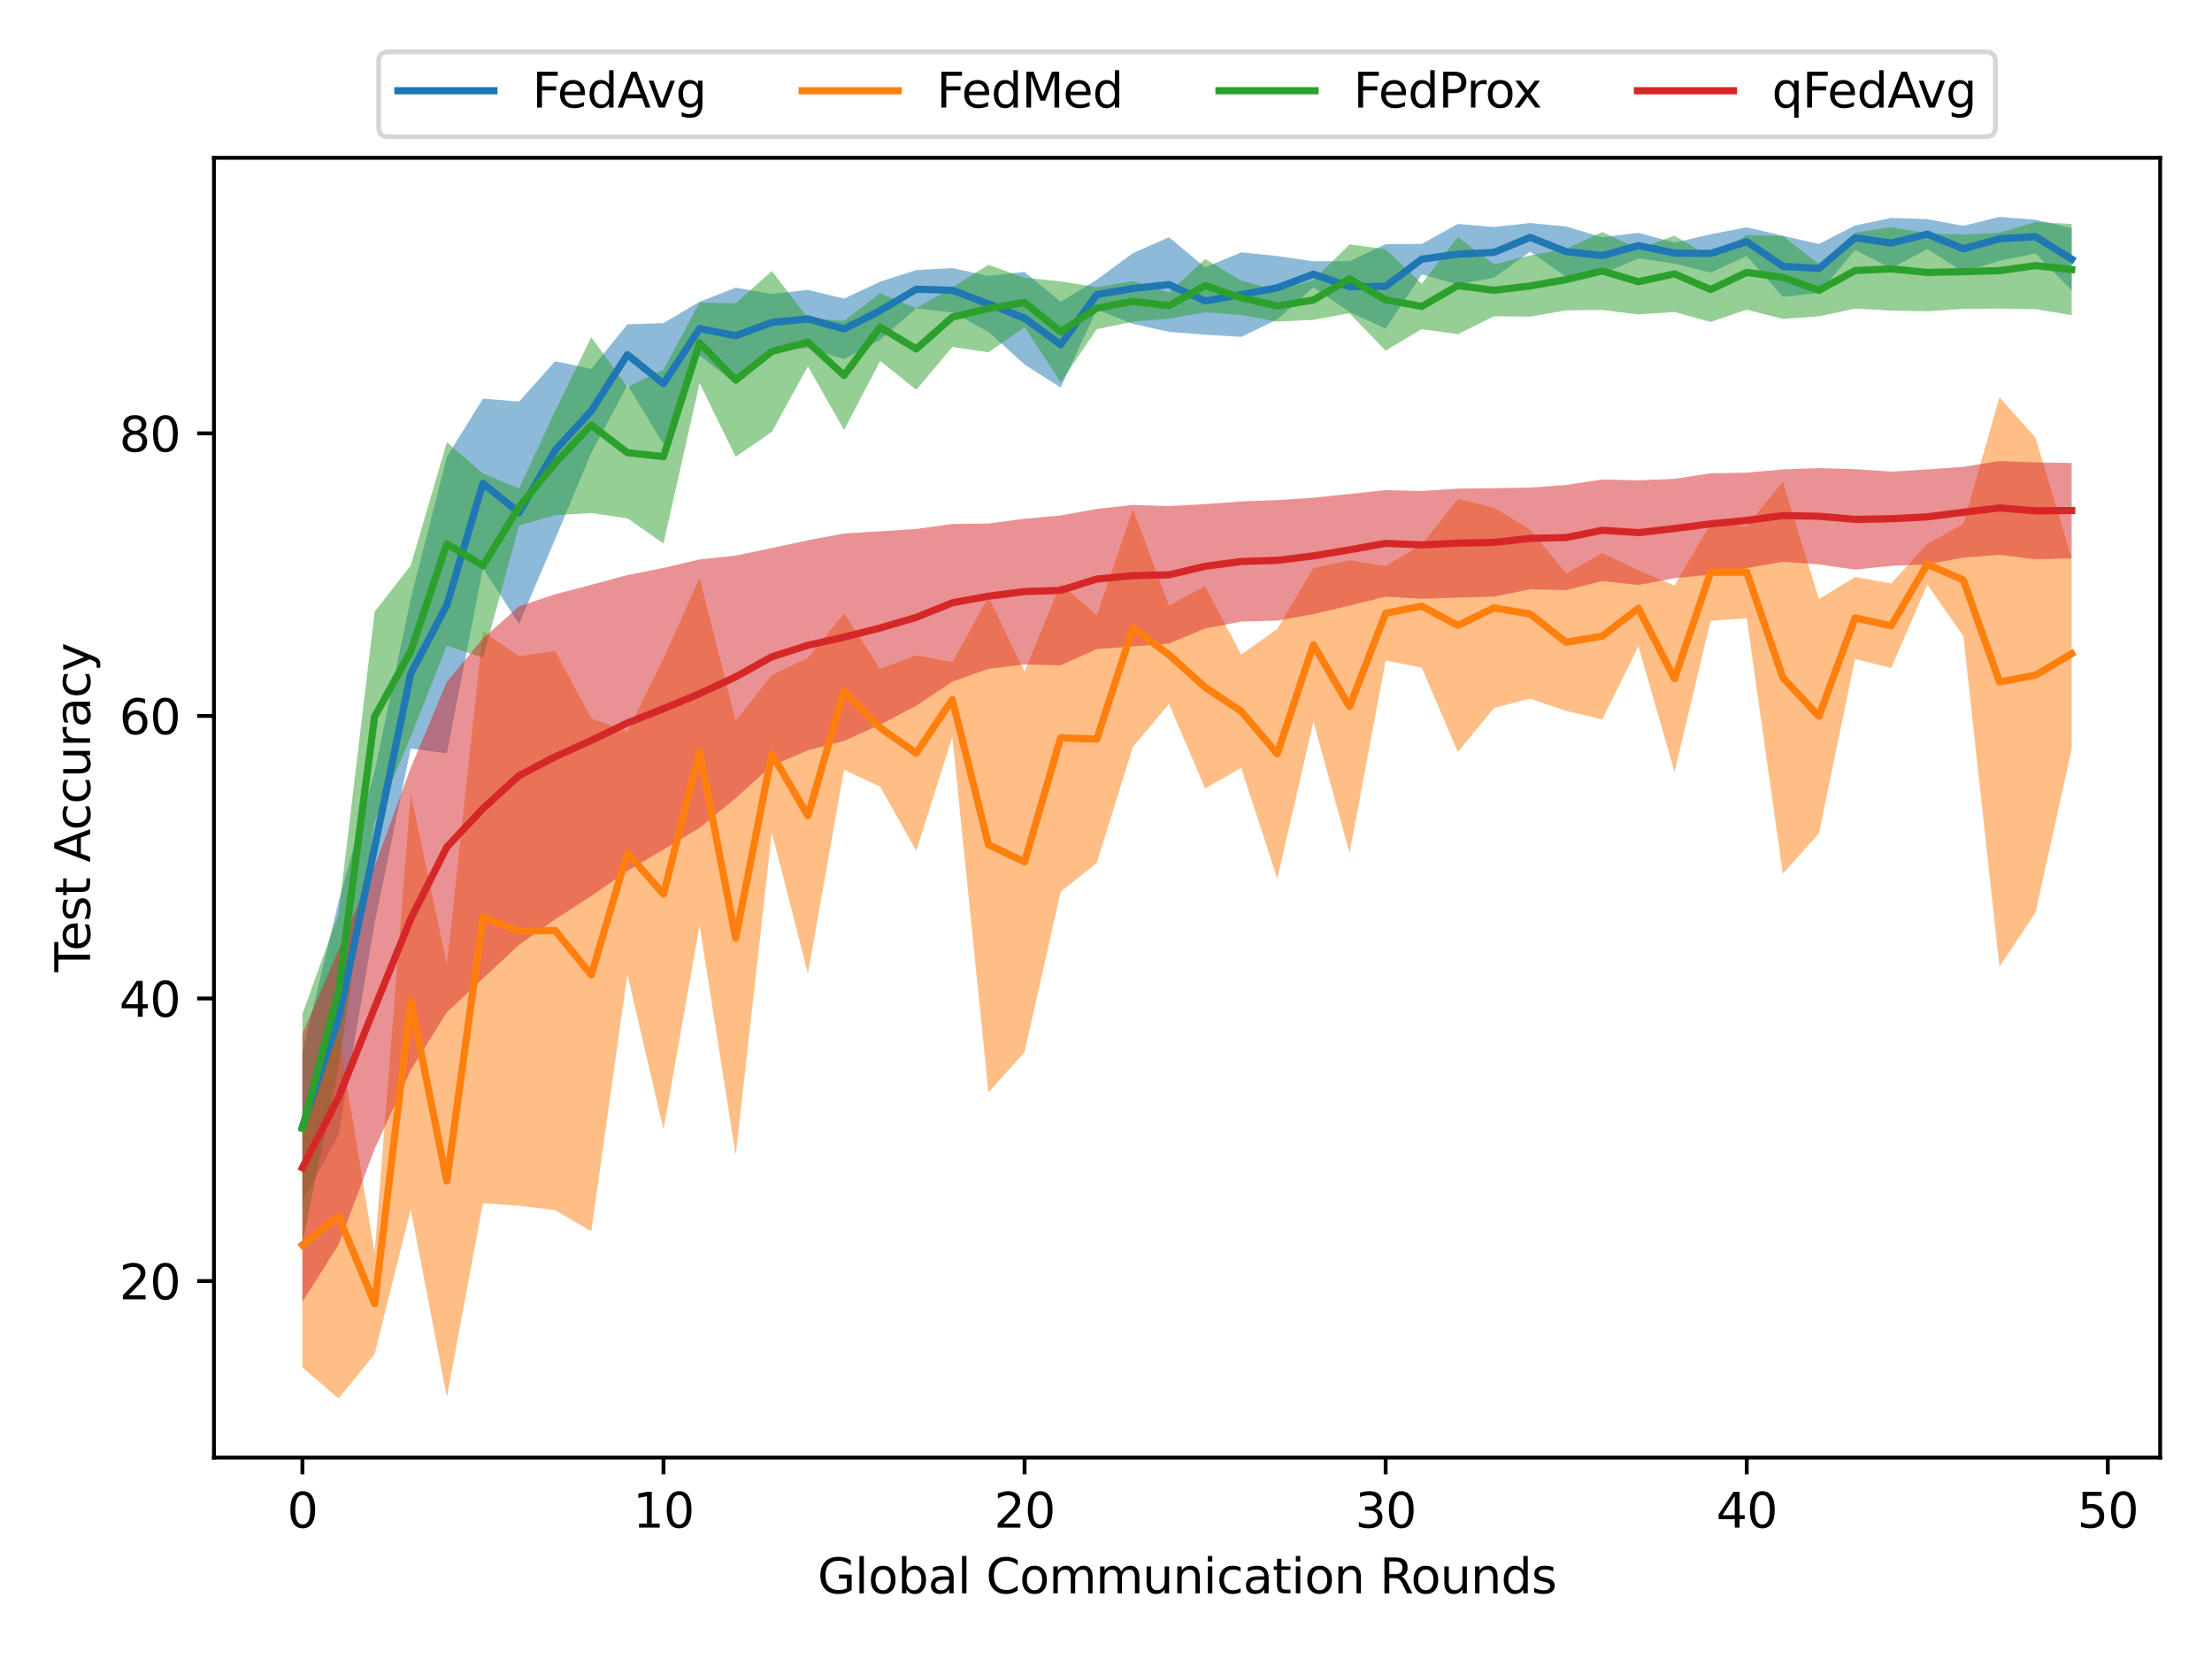 <?xml version="1.0" encoding="utf-8" standalone="no"?>
<!DOCTYPE svg PUBLIC "-//W3C//DTD SVG 1.1//EN"
  "http://www.w3.org/Graphics/SVG/1.1/DTD/svg11.dtd">
<svg height="345.6pt" version="1.1" viewBox="0 0 460.8 345.6" width="460.8pt" xmlns="http://www.w3.org/2000/svg" xmlns:xlink="http://www.w3.org/1999/xlink">
 <defs>
  <style type="text/css">*{stroke-linecap:butt;stroke-linejoin:round;}</style>
 </defs>
 <g id="figure_1">
  <g id="patch_1">
   <path d="M 0 345.6 
L 460.8 345.6 
L 460.8 0 
L 0 0 
z
" style="fill:#ffffff;"/>
  </g>
  <g id="axes_1">
   <g id="patch_2">
    <path d="M 44.57 303.64 
L 450 303.64 
L 450 32.877 
L 44.57 32.877 
z
" style="fill:#ffffff;"/>
   </g>
   <g id="PolyCollection_1">
    <path clip-path="url(#p6c77010704)" d="M 62.999 219.218 
L 62.999 250.29 
L 70.521 236.338 
L 78.042 192.292 
L 85.564 155.93 
L 93.086 156.932 
L 100.608 118.376 
L 108.13 129.986 
L 115.652 112.311 
L 123.174 94.335 
L 130.696 80.199 
L 138.218 92.533 
L 145.739 74.035 
L 153.261 79.948 
L 160.783 73.117 
L 168.305 72.487 
L 175.827 74.841 
L 183.349 70.767 
L 190.871 64.245 
L 198.393 65.096 
L 205.915 69.127 
L 213.436 75.936 
L 220.958 80.736 
L 228.48 64.463 
L 236.002 67.473 
L 243.524 69.142 
L 251.046 69.726 
L 258.568 70.17 
L 266.09 66.564 
L 273.612 59.817 
L 281.134 65.033 
L 288.655 68.452 
L 296.177 57.166 
L 303.699 59.245 
L 311.221 57.861 
L 318.743 52.431 
L 326.265 57.661 
L 333.787 57.071 
L 341.309 53.825 
L 348.831 54.901 
L 356.352 56.794 
L 363.874 53.324 
L 371.396 61.845 
L 378.918 61.033 
L 386.44 52.064 
L 393.962 55.883 
L 401.484 51.888 
L 409.006 56.626 
L 416.528 54.303 
L 424.049 52.815 
L 431.571 60.476 
L 431.571 47.505 
L 431.571 47.505 
L 424.049 45.778 
L 416.528 45.184 
L 409.006 47.033 
L 401.484 45.661 
L 393.962 45.392 
L 386.44 46.976 
L 378.918 50.823 
L 371.396 49.116 
L 363.874 47.355 
L 356.352 48.802 
L 348.831 50.546 
L 341.309 48.493 
L 333.787 49.42 
L 326.265 47.191 
L 318.743 46.459 
L 311.221 47.288 
L 303.699 46.65 
L 296.177 50.815 
L 288.655 50.855 
L 281.134 54.422 
L 273.612 54.423 
L 266.09 53.339 
L 258.568 52.565 
L 251.046 55.691 
L 243.524 49.42 
L 236.002 52.728 
L 228.48 58.272 
L 220.958 62.862 
L 213.436 56.634 
L 205.915 57.482 
L 198.393 55.85 
L 190.871 56.254 
L 183.349 58.673 
L 175.827 62.2 
L 168.305 60.381 
L 160.783 61.241 
L 153.261 59.924 
L 145.739 62.857 
L 138.218 67.308 
L 130.696 67.571 
L 123.174 76.831 
L 115.652 75.248 
L 108.13 83.651 
L 100.608 83.042 
L 93.086 95.153 
L 85.564 124.768 
L 78.042 160.681 
L 70.521 187.868 
L 62.999 219.218 
z
" style="fill:#1f77b4;fill-opacity:0.5;"/>
   </g>
   <g id="PolyCollection_2">
    <path clip-path="url(#p6c77010704)" d="M 62.999 233.816 
L 62.999 284.87 
L 70.521 291.333 
L 78.042 282.102 
L 85.564 251.921 
L 93.086 291.06 
L 100.608 250.654 
L 108.13 251.165 
L 115.652 252.088 
L 123.174 256.518 
L 130.696 202.965 
L 138.218 235.321 
L 145.739 192.805 
L 153.261 240.667 
L 160.783 173.431 
L 168.305 202.814 
L 175.827 160.368 
L 183.349 163.867 
L 190.871 177.265 
L 198.393 153.498 
L 205.915 227.556 
L 213.436 219.164 
L 220.958 185.754 
L 228.48 179.771 
L 236.002 155.586 
L 243.524 146.647 
L 251.046 164.239 
L 258.568 159.976 
L 266.09 183.072 
L 273.612 150.312 
L 281.134 177.686 
L 288.655 137.595 
L 296.177 139.087 
L 303.699 156.666 
L 311.221 147.484 
L 318.743 145.533 
L 326.265 148.106 
L 333.787 149.854 
L 341.309 134.621 
L 348.831 160.813 
L 356.352 129.31 
L 363.874 128.807 
L 371.396 181.988 
L 378.918 173.613 
L 386.44 137.264 
L 393.962 139.17 
L 401.484 121.786 
L 409.006 132.514 
L 416.528 201.376 
L 424.049 190.073 
L 431.571 156.024 
L 431.571 116.329 
L 431.571 116.329 
L 424.049 91.221 
L 416.528 82.749 
L 409.006 109.14 
L 401.484 113.311 
L 393.962 121.559 
L 386.44 120.186 
L 378.918 124.818 
L 371.396 100.349 
L 363.874 109.569 
L 356.352 109.065 
L 348.831 121.971 
L 341.309 118.805 
L 333.787 115.197 
L 326.265 119.478 
L 318.743 110.278 
L 311.221 105.794 
L 303.699 103.914 
L 296.177 113.446 
L 288.655 117.918 
L 281.134 116.721 
L 273.612 118.315 
L 266.09 131.007 
L 258.568 136.369 
L 251.046 122.121 
L 243.524 126.152 
L 236.002 106.037 
L 228.48 128.198 
L 220.958 121.619 
L 213.436 139.919 
L 205.915 124.374 
L 198.393 137.929 
L 190.871 136.515 
L 183.349 139.333 
L 175.827 127.781 
L 168.305 137.046 
L 160.783 140.648 
L 153.261 150.158 
L 145.739 120.38 
L 138.218 137.175 
L 130.696 152.393 
L 123.174 149.656 
L 115.652 135.608 
L 108.13 136.68 
L 100.608 131.528 
L 93.086 200.951 
L 85.564 165.281 
L 78.042 261.024 
L 70.521 215.432 
L 62.999 233.816 
z
" style="fill:#ff7f0e;fill-opacity:0.5;"/>
   </g>
   <g id="PolyCollection_3">
    <path clip-path="url(#p6c77010704)" d="M 62.999 211.179 
L 62.999 258.926 
L 70.521 222.304 
L 78.042 171.151 
L 85.564 153.508 
L 93.086 134.492 
L 100.608 137.064 
L 108.13 109.487 
L 115.652 107.325 
L 123.174 106.881 
L 130.696 107.974 
L 138.218 113.235 
L 145.739 79.838 
L 153.261 95.162 
L 160.783 89.974 
L 168.305 76.303 
L 175.827 89.562 
L 183.349 75.203 
L 190.871 81.206 
L 198.393 72.278 
L 205.915 73.388 
L 213.436 68.155 
L 220.958 79.615 
L 228.48 68.575 
L 236.002 67.014 
L 243.524 66.4 
L 251.046 65.058 
L 258.568 65.63 
L 266.09 67.003 
L 273.612 66.624 
L 281.134 65.261 
L 288.655 73.055 
L 296.177 68.55 
L 303.699 69.627 
L 311.221 65.882 
L 318.743 65.956 
L 326.265 64.647 
L 333.787 64.576 
L 341.309 65.507 
L 348.831 64.992 
L 356.352 67.066 
L 363.874 64.516 
L 371.396 66.433 
L 378.918 65.903 
L 386.44 64.282 
L 393.962 64.695 
L 401.484 64.841 
L 409.006 64.351 
L 416.528 64.285 
L 424.049 64.41 
L 431.571 65.64 
L 431.571 46.663 
L 431.571 46.663 
L 424.049 46.254 
L 416.528 48.465 
L 409.006 48.846 
L 401.484 48.654 
L 393.962 47.31 
L 386.44 48.468 
L 378.918 55.043 
L 371.396 49.148 
L 363.874 48.979 
L 356.352 53.583 
L 348.831 49.099 
L 341.309 51.862 
L 333.787 48.323 
L 326.265 51.828 
L 318.743 53.201 
L 311.221 55.064 
L 303.699 49.382 
L 296.177 59.102 
L 288.655 51.914 
L 281.134 50.916 
L 273.612 58.346 
L 266.09 60.5 
L 258.568 58.446 
L 251.046 53.95 
L 243.524 60.954 
L 236.002 58.552 
L 228.48 59.822 
L 220.958 58.617 
L 213.436 57.858 
L 205.915 55.158 
L 198.393 59.845 
L 190.871 64.18 
L 183.349 61.092 
L 175.827 66.851 
L 168.305 66.251 
L 160.783 56.455 
L 153.261 63.189 
L 145.739 63.014 
L 138.218 77.007 
L 130.696 80.628 
L 123.174 70.246 
L 115.652 85.599 
L 108.13 101.767 
L 100.608 98.629 
L 93.086 92.11 
L 85.564 117.801 
L 78.042 127.43 
L 70.521 190.427 
L 62.999 211.179 
z
" style="fill:#2ca02c;fill-opacity:0.5;"/>
   </g>
   <g id="PolyCollection_4">
    <path clip-path="url(#p6c77010704)" d="M 62.999 215.354 
L 62.999 271.198 
L 70.521 259.311 
L 78.042 239.349 
L 85.564 222.938 
L 93.086 210.87 
L 100.608 203.855 
L 108.13 196.826 
L 115.652 191.492 
L 123.174 186.663 
L 130.696 181.414 
L 138.218 176.966 
L 145.739 172.473 
L 153.261 166.26 
L 160.783 159.476 
L 168.305 156.303 
L 175.827 154.345 
L 183.349 150.952 
L 190.871 147.017 
L 198.393 141.987 
L 205.915 139.323 
L 213.436 138.413 
L 220.958 138.594 
L 228.48 135.209 
L 236.002 134.659 
L 243.524 134.057 
L 251.046 130.922 
L 258.568 129.488 
L 266.09 129.284 
L 273.612 127.921 
L 281.134 126.165 
L 288.655 124.282 
L 296.177 124.737 
L 303.699 124.486 
L 311.221 124.29 
L 318.743 122.74 
L 326.265 122.94 
L 333.787 121.045 
L 341.309 121.859 
L 348.831 120.447 
L 356.352 119.686 
L 363.874 118.344 
L 371.396 117.022 
L 378.918 117.583 
L 386.44 118.661 
L 393.962 117.881 
L 401.484 117.561 
L 409.006 116.162 
L 416.528 115.575 
L 424.049 116.513 
L 431.571 116.276 
L 431.571 96.43 
L 431.571 96.43 
L 424.049 96.335 
L 416.528 96.048 
L 409.006 97.251 
L 401.484 97.782 
L 393.962 98.251 
L 386.44 97.73 
L 378.918 97.513 
L 371.396 97.78 
L 363.874 98.471 
L 356.352 98.589 
L 348.831 99.747 
L 341.309 100.066 
L 333.787 99.89 
L 326.265 101.021 
L 318.743 101.574 
L 311.221 101.708 
L 303.699 101.783 
L 296.177 102.284 
L 288.655 102.104 
L 281.134 102.905 
L 273.612 103.681 
L 266.09 104.178 
L 258.568 104.456 
L 251.046 105.012 
L 243.524 105.432 
L 236.002 105.184 
L 228.48 106.011 
L 220.958 107.383 
L 213.436 108.058 
L 205.915 109.054 
L 198.393 109.146 
L 190.871 110.19 
L 183.349 110.681 
L 175.827 111.127 
L 168.305 112.536 
L 160.783 114.166 
L 153.261 115.74 
L 145.739 116.533 
L 138.218 118.302 
L 130.696 119.799 
L 123.174 121.826 
L 115.652 123.791 
L 108.13 126.309 
L 100.608 133.006 
L 93.086 142.037 
L 85.564 159.932 
L 78.042 180.463 
L 70.521 197.903 
L 62.999 215.354 
z
" style="fill:#d62728;fill-opacity:0.5;"/>
   </g>
   <g id="matplotlib.axis_1">
    <g id="xtick_1">
     <g id="line2d_1">
      <defs>
       <path d="M 0 0 
L 0 3.5 
" id="md0abee40ad" style="stroke:#000000;stroke-width:0.8;"/>
      </defs>
      <g>
       <use style="stroke:#000000;stroke-width:0.8;" x="62.999" xlink:href="#md0abee40ad" y="303.64"/>
      </g>
     </g>
     <g id="text_1">
      <!-- 0 -->
      <g transform="translate(59.817 318.238)scale(0.1 -0.1)">
       <defs>
        <path d="M 2034 4250 
Q 1547 4250 1301 3770 
Q 1056 3291 1056 2328 
Q 1056 1369 1301 889 
Q 1547 409 2034 409 
Q 2525 409 2770 889 
Q 3016 1369 3016 2328 
Q 3016 3291 2770 3770 
Q 2525 4250 2034 4250 
z
M 2034 4750 
Q 2819 4750 3233 4129 
Q 3647 3509 3647 2328 
Q 3647 1150 3233 529 
Q 2819 -91 2034 -91 
Q 1250 -91 836 529 
Q 422 1150 422 2328 
Q 422 3509 836 4129 
Q 1250 4750 2034 4750 
z
" id="DejaVuSans-30" transform="scale(0.016)"/>
       </defs>
       <use xlink:href="#DejaVuSans-30"/>
      </g>
     </g>
    </g>
    <g id="xtick_2">
     <g id="line2d_2">
      <g>
       <use style="stroke:#000000;stroke-width:0.8;" x="138.218" xlink:href="#md0abee40ad" y="303.64"/>
      </g>
     </g>
     <g id="text_2">
      <!-- 10 -->
      <g transform="translate(131.855 318.238)scale(0.1 -0.1)">
       <defs>
        <path d="M 794 531 
L 1825 531 
L 1825 4091 
L 703 3866 
L 703 4441 
L 1819 4666 
L 2450 4666 
L 2450 531 
L 3481 531 
L 3481 0 
L 794 0 
L 794 531 
z
" id="DejaVuSans-31" transform="scale(0.016)"/>
       </defs>
       <use xlink:href="#DejaVuSans-31"/>
       <use x="63.623" xlink:href="#DejaVuSans-30"/>
      </g>
     </g>
    </g>
    <g id="xtick_3">
     <g id="line2d_3">
      <g>
       <use style="stroke:#000000;stroke-width:0.8;" x="213.436" xlink:href="#md0abee40ad" y="303.64"/>
      </g>
     </g>
     <g id="text_3">
      <!-- 20 -->
      <g transform="translate(207.074 318.238)scale(0.1 -0.1)">
       <defs>
        <path d="M 1228 531 
L 3431 531 
L 3431 0 
L 469 0 
L 469 531 
Q 828 903 1448 1529 
Q 2069 2156 2228 2338 
Q 2531 2678 2651 2914 
Q 2772 3150 2772 3378 
Q 2772 3750 2511 3984 
Q 2250 4219 1831 4219 
Q 1534 4219 1204 4116 
Q 875 4013 500 3803 
L 500 4441 
Q 881 4594 1212 4672 
Q 1544 4750 1819 4750 
Q 2544 4750 2975 4387 
Q 3406 4025 3406 3419 
Q 3406 3131 3298 2873 
Q 3191 2616 2906 2266 
Q 2828 2175 2409 1742 
Q 1991 1309 1228 531 
z
" id="DejaVuSans-32" transform="scale(0.016)"/>
       </defs>
       <use xlink:href="#DejaVuSans-32"/>
       <use x="63.623" xlink:href="#DejaVuSans-30"/>
      </g>
     </g>
    </g>
    <g id="xtick_4">
     <g id="line2d_4">
      <g>
       <use style="stroke:#000000;stroke-width:0.8;" x="288.655" xlink:href="#md0abee40ad" y="303.64"/>
      </g>
     </g>
     <g id="text_4">
      <!-- 30 -->
      <g transform="translate(282.293 318.238)scale(0.1 -0.1)">
       <defs>
        <path d="M 2597 2516 
Q 3050 2419 3304 2112 
Q 3559 1806 3559 1356 
Q 3559 666 3084 287 
Q 2609 -91 1734 -91 
Q 1441 -91 1130 -33 
Q 819 25 488 141 
L 488 750 
Q 750 597 1062 519 
Q 1375 441 1716 441 
Q 2309 441 2620 675 
Q 2931 909 2931 1356 
Q 2931 1769 2642 2001 
Q 2353 2234 1838 2234 
L 1294 2234 
L 1294 2753 
L 1863 2753 
Q 2328 2753 2575 2939 
Q 2822 3125 2822 3475 
Q 2822 3834 2567 4026 
Q 2313 4219 1838 4219 
Q 1578 4219 1281 4162 
Q 984 4106 628 3988 
L 628 4550 
Q 988 4650 1302 4700 
Q 1616 4750 1894 4750 
Q 2613 4750 3031 4423 
Q 3450 4097 3450 3541 
Q 3450 3153 3228 2886 
Q 3006 2619 2597 2516 
z
" id="DejaVuSans-33" transform="scale(0.016)"/>
       </defs>
       <use xlink:href="#DejaVuSans-33"/>
       <use x="63.623" xlink:href="#DejaVuSans-30"/>
      </g>
     </g>
    </g>
    <g id="xtick_5">
     <g id="line2d_5">
      <g>
       <use style="stroke:#000000;stroke-width:0.8;" x="363.874" xlink:href="#md0abee40ad" y="303.64"/>
      </g>
     </g>
     <g id="text_5">
      <!-- 40 -->
      <g transform="translate(357.512 318.238)scale(0.1 -0.1)">
       <defs>
        <path d="M 2419 4116 
L 825 1625 
L 2419 1625 
L 2419 4116 
z
M 2253 4666 
L 3047 4666 
L 3047 1625 
L 3713 1625 
L 3713 1100 
L 3047 1100 
L 3047 0 
L 2419 0 
L 2419 1100 
L 313 1100 
L 313 1709 
L 2253 4666 
z
" id="DejaVuSans-34" transform="scale(0.016)"/>
       </defs>
       <use xlink:href="#DejaVuSans-34"/>
       <use x="63.623" xlink:href="#DejaVuSans-30"/>
      </g>
     </g>
    </g>
    <g id="xtick_6">
     <g id="line2d_6">
      <g>
       <use style="stroke:#000000;stroke-width:0.8;" x="439.093" xlink:href="#md0abee40ad" y="303.64"/>
      </g>
     </g>
     <g id="text_6">
      <!-- 50 -->
      <g transform="translate(432.731 318.238)scale(0.1 -0.1)">
       <defs>
        <path d="M 691 4666 
L 3169 4666 
L 3169 4134 
L 1269 4134 
L 1269 2991 
Q 1406 3038 1543 3061 
Q 1681 3084 1819 3084 
Q 2600 3084 3056 2656 
Q 3513 2228 3513 1497 
Q 3513 744 3044 326 
Q 2575 -91 1722 -91 
Q 1428 -91 1123 -41 
Q 819 9 494 109 
L 494 744 
Q 775 591 1075 516 
Q 1375 441 1709 441 
Q 2250 441 2565 725 
Q 2881 1009 2881 1497 
Q 2881 1984 2565 2268 
Q 2250 2553 1709 2553 
Q 1456 2553 1204 2497 
Q 953 2441 691 2322 
L 691 4666 
z
" id="DejaVuSans-35" transform="scale(0.016)"/>
       </defs>
       <use xlink:href="#DejaVuSans-35"/>
       <use x="63.623" xlink:href="#DejaVuSans-30"/>
      </g>
     </g>
    </g>
    <g id="text_7">
     <!-- Global Communication Rounds -->
     <g transform="translate(170.323 331.917)scale(0.1 -0.1)">
      <defs>
       <path d="M 3809 666 
L 3809 1919 
L 2778 1919 
L 2778 2438 
L 4434 2438 
L 4434 434 
Q 4069 175 3628 42 
Q 3188 -91 2688 -91 
Q 1594 -91 976 548 
Q 359 1188 359 2328 
Q 359 3472 976 4111 
Q 1594 4750 2688 4750 
Q 3144 4750 3555 4637 
Q 3966 4525 4313 4306 
L 4313 3634 
Q 3963 3931 3569 4081 
Q 3175 4231 2741 4231 
Q 1884 4231 1454 3753 
Q 1025 3275 1025 2328 
Q 1025 1384 1454 906 
Q 1884 428 2741 428 
Q 3075 428 3337 486 
Q 3600 544 3809 666 
z
" id="DejaVuSans-47" transform="scale(0.016)"/>
       <path d="M 603 4863 
L 1178 4863 
L 1178 0 
L 603 0 
L 603 4863 
z
" id="DejaVuSans-6c" transform="scale(0.016)"/>
       <path d="M 1959 3097 
Q 1497 3097 1228 2736 
Q 959 2375 959 1747 
Q 959 1119 1226 758 
Q 1494 397 1959 397 
Q 2419 397 2687 759 
Q 2956 1122 2956 1747 
Q 2956 2369 2687 2733 
Q 2419 3097 1959 3097 
z
M 1959 3584 
Q 2709 3584 3137 3096 
Q 3566 2609 3566 1747 
Q 3566 888 3137 398 
Q 2709 -91 1959 -91 
Q 1206 -91 779 398 
Q 353 888 353 1747 
Q 353 2609 779 3096 
Q 1206 3584 1959 3584 
z
" id="DejaVuSans-6f" transform="scale(0.016)"/>
       <path d="M 3116 1747 
Q 3116 2381 2855 2742 
Q 2594 3103 2138 3103 
Q 1681 3103 1420 2742 
Q 1159 2381 1159 1747 
Q 1159 1113 1420 752 
Q 1681 391 2138 391 
Q 2594 391 2855 752 
Q 3116 1113 3116 1747 
z
M 1159 2969 
Q 1341 3281 1617 3432 
Q 1894 3584 2278 3584 
Q 2916 3584 3314 3078 
Q 3713 2572 3713 1747 
Q 3713 922 3314 415 
Q 2916 -91 2278 -91 
Q 1894 -91 1617 61 
Q 1341 213 1159 525 
L 1159 0 
L 581 0 
L 581 4863 
L 1159 4863 
L 1159 2969 
z
" id="DejaVuSans-62" transform="scale(0.016)"/>
       <path d="M 2194 1759 
Q 1497 1759 1228 1600 
Q 959 1441 959 1056 
Q 959 750 1161 570 
Q 1363 391 1709 391 
Q 2188 391 2477 730 
Q 2766 1069 2766 1631 
L 2766 1759 
L 2194 1759 
z
M 3341 1997 
L 3341 0 
L 2766 0 
L 2766 531 
Q 2569 213 2275 61 
Q 1981 -91 1556 -91 
Q 1019 -91 701 211 
Q 384 513 384 1019 
Q 384 1609 779 1909 
Q 1175 2209 1959 2209 
L 2766 2209 
L 2766 2266 
Q 2766 2663 2505 2880 
Q 2244 3097 1772 3097 
Q 1472 3097 1187 3025 
Q 903 2953 641 2809 
L 641 3341 
Q 956 3463 1253 3523 
Q 1550 3584 1831 3584 
Q 2591 3584 2966 3190 
Q 3341 2797 3341 1997 
z
" id="DejaVuSans-61" transform="scale(0.016)"/>
       <path id="DejaVuSans-20" transform="scale(0.016)"/>
       <path d="M 4122 4306 
L 4122 3641 
Q 3803 3938 3442 4084 
Q 3081 4231 2675 4231 
Q 1875 4231 1450 3742 
Q 1025 3253 1025 2328 
Q 1025 1406 1450 917 
Q 1875 428 2675 428 
Q 3081 428 3442 575 
Q 3803 722 4122 1019 
L 4122 359 
Q 3791 134 3420 21 
Q 3050 -91 2638 -91 
Q 1578 -91 968 557 
Q 359 1206 359 2328 
Q 359 3453 968 4101 
Q 1578 4750 2638 4750 
Q 3056 4750 3426 4639 
Q 3797 4528 4122 4306 
z
" id="DejaVuSans-43" transform="scale(0.016)"/>
       <path d="M 3328 2828 
Q 3544 3216 3844 3400 
Q 4144 3584 4550 3584 
Q 5097 3584 5394 3201 
Q 5691 2819 5691 2113 
L 5691 0 
L 5113 0 
L 5113 2094 
Q 5113 2597 4934 2840 
Q 4756 3084 4391 3084 
Q 3944 3084 3684 2787 
Q 3425 2491 3425 1978 
L 3425 0 
L 2847 0 
L 2847 2094 
Q 2847 2600 2669 2842 
Q 2491 3084 2119 3084 
Q 1678 3084 1418 2786 
Q 1159 2488 1159 1978 
L 1159 0 
L 581 0 
L 581 3500 
L 1159 3500 
L 1159 2956 
Q 1356 3278 1631 3431 
Q 1906 3584 2284 3584 
Q 2666 3584 2933 3390 
Q 3200 3197 3328 2828 
z
" id="DejaVuSans-6d" transform="scale(0.016)"/>
       <path d="M 544 1381 
L 544 3500 
L 1119 3500 
L 1119 1403 
Q 1119 906 1312 657 
Q 1506 409 1894 409 
Q 2359 409 2629 706 
Q 2900 1003 2900 1516 
L 2900 3500 
L 3475 3500 
L 3475 0 
L 2900 0 
L 2900 538 
Q 2691 219 2414 64 
Q 2138 -91 1772 -91 
Q 1169 -91 856 284 
Q 544 659 544 1381 
z
M 1991 3584 
L 1991 3584 
z
" id="DejaVuSans-75" transform="scale(0.016)"/>
       <path d="M 3513 2113 
L 3513 0 
L 2938 0 
L 2938 2094 
Q 2938 2591 2744 2837 
Q 2550 3084 2163 3084 
Q 1697 3084 1428 2787 
Q 1159 2491 1159 1978 
L 1159 0 
L 581 0 
L 581 3500 
L 1159 3500 
L 1159 2956 
Q 1366 3272 1645 3428 
Q 1925 3584 2291 3584 
Q 2894 3584 3203 3211 
Q 3513 2838 3513 2113 
z
" id="DejaVuSans-6e" transform="scale(0.016)"/>
       <path d="M 603 3500 
L 1178 3500 
L 1178 0 
L 603 0 
L 603 3500 
z
M 603 4863 
L 1178 4863 
L 1178 4134 
L 603 4134 
L 603 4863 
z
" id="DejaVuSans-69" transform="scale(0.016)"/>
       <path d="M 3122 3366 
L 3122 2828 
Q 2878 2963 2633 3030 
Q 2388 3097 2138 3097 
Q 1578 3097 1268 2742 
Q 959 2388 959 1747 
Q 959 1106 1268 751 
Q 1578 397 2138 397 
Q 2388 397 2633 464 
Q 2878 531 3122 666 
L 3122 134 
Q 2881 22 2623 -34 
Q 2366 -91 2075 -91 
Q 1284 -91 818 406 
Q 353 903 353 1747 
Q 353 2603 823 3093 
Q 1294 3584 2113 3584 
Q 2378 3584 2631 3529 
Q 2884 3475 3122 3366 
z
" id="DejaVuSans-63" transform="scale(0.016)"/>
       <path d="M 1172 4494 
L 1172 3500 
L 2356 3500 
L 2356 3053 
L 1172 3053 
L 1172 1153 
Q 1172 725 1289 603 
Q 1406 481 1766 481 
L 2356 481 
L 2356 0 
L 1766 0 
Q 1100 0 847 248 
Q 594 497 594 1153 
L 594 3053 
L 172 3053 
L 172 3500 
L 594 3500 
L 594 4494 
L 1172 4494 
z
" id="DejaVuSans-74" transform="scale(0.016)"/>
       <path d="M 2841 2188 
Q 3044 2119 3236 1894 
Q 3428 1669 3622 1275 
L 4263 0 
L 3584 0 
L 2988 1197 
Q 2756 1666 2539 1819 
Q 2322 1972 1947 1972 
L 1259 1972 
L 1259 0 
L 628 0 
L 628 4666 
L 2053 4666 
Q 2853 4666 3247 4331 
Q 3641 3997 3641 3322 
Q 3641 2881 3436 2590 
Q 3231 2300 2841 2188 
z
M 1259 4147 
L 1259 2491 
L 2053 2491 
Q 2509 2491 2742 2702 
Q 2975 2913 2975 3322 
Q 2975 3731 2742 3939 
Q 2509 4147 2053 4147 
L 1259 4147 
z
" id="DejaVuSans-52" transform="scale(0.016)"/>
       <path d="M 2906 2969 
L 2906 4863 
L 3481 4863 
L 3481 0 
L 2906 0 
L 2906 525 
Q 2725 213 2448 61 
Q 2172 -91 1784 -91 
Q 1150 -91 751 415 
Q 353 922 353 1747 
Q 353 2572 751 3078 
Q 1150 3584 1784 3584 
Q 2172 3584 2448 3432 
Q 2725 3281 2906 2969 
z
M 947 1747 
Q 947 1113 1208 752 
Q 1469 391 1925 391 
Q 2381 391 2643 752 
Q 2906 1113 2906 1747 
Q 2906 2381 2643 2742 
Q 2381 3103 1925 3103 
Q 1469 3103 1208 2742 
Q 947 2381 947 1747 
z
" id="DejaVuSans-64" transform="scale(0.016)"/>
       <path d="M 2834 3397 
L 2834 2853 
Q 2591 2978 2328 3040 
Q 2066 3103 1784 3103 
Q 1356 3103 1142 2972 
Q 928 2841 928 2578 
Q 928 2378 1081 2264 
Q 1234 2150 1697 2047 
L 1894 2003 
Q 2506 1872 2764 1633 
Q 3022 1394 3022 966 
Q 3022 478 2636 193 
Q 2250 -91 1575 -91 
Q 1294 -91 989 -36 
Q 684 19 347 128 
L 347 722 
Q 666 556 975 473 
Q 1284 391 1588 391 
Q 1994 391 2212 530 
Q 2431 669 2431 922 
Q 2431 1156 2273 1281 
Q 2116 1406 1581 1522 
L 1381 1569 
Q 847 1681 609 1914 
Q 372 2147 372 2553 
Q 372 3047 722 3315 
Q 1072 3584 1716 3584 
Q 2034 3584 2315 3537 
Q 2597 3491 2834 3397 
z
" id="DejaVuSans-73" transform="scale(0.016)"/>
      </defs>
      <use xlink:href="#DejaVuSans-47"/>
      <use x="77.49" xlink:href="#DejaVuSans-6c"/>
      <use x="105.273" xlink:href="#DejaVuSans-6f"/>
      <use x="166.455" xlink:href="#DejaVuSans-62"/>
      <use x="229.932" xlink:href="#DejaVuSans-61"/>
      <use x="291.211" xlink:href="#DejaVuSans-6c"/>
      <use x="318.994" xlink:href="#DejaVuSans-20"/>
      <use x="350.781" xlink:href="#DejaVuSans-43"/>
      <use x="420.605" xlink:href="#DejaVuSans-6f"/>
      <use x="481.787" xlink:href="#DejaVuSans-6d"/>
      <use x="579.199" xlink:href="#DejaVuSans-6d"/>
      <use x="676.611" xlink:href="#DejaVuSans-75"/>
      <use x="739.99" xlink:href="#DejaVuSans-6e"/>
      <use x="803.369" xlink:href="#DejaVuSans-69"/>
      <use x="831.152" xlink:href="#DejaVuSans-63"/>
      <use x="886.133" xlink:href="#DejaVuSans-61"/>
      <use x="947.412" xlink:href="#DejaVuSans-74"/>
      <use x="986.621" xlink:href="#DejaVuSans-69"/>
      <use x="1014.404" xlink:href="#DejaVuSans-6f"/>
      <use x="1075.586" xlink:href="#DejaVuSans-6e"/>
      <use x="1138.965" xlink:href="#DejaVuSans-20"/>
      <use x="1170.752" xlink:href="#DejaVuSans-52"/>
      <use x="1235.734" xlink:href="#DejaVuSans-6f"/>
      <use x="1296.916" xlink:href="#DejaVuSans-75"/>
      <use x="1360.295" xlink:href="#DejaVuSans-6e"/>
      <use x="1423.674" xlink:href="#DejaVuSans-64"/>
      <use x="1487.15" xlink:href="#DejaVuSans-73"/>
     </g>
    </g>
   </g>
   <g id="matplotlib.axis_2">
    <g id="ytick_1">
     <g id="line2d_7">
      <defs>
       <path d="M 0 0 
L -3.5 0 
" id="m8e0513c49c" style="stroke:#000000;stroke-width:0.8;"/>
      </defs>
      <g>
       <use style="stroke:#000000;stroke-width:0.8;" x="44.57" xlink:href="#m8e0513c49c" y="266.869"/>
      </g>
     </g>
     <g id="text_8">
      <!-- 20 -->
      <g transform="translate(24.845 270.668)scale(0.1 -0.1)">
       <use xlink:href="#DejaVuSans-32"/>
       <use x="63.623" xlink:href="#DejaVuSans-30"/>
      </g>
     </g>
    </g>
    <g id="ytick_2">
     <g id="line2d_8">
      <g>
       <use style="stroke:#000000;stroke-width:0.8;" x="44.57" xlink:href="#m8e0513c49c" y="208.005"/>
      </g>
     </g>
     <g id="text_9">
      <!-- 40 -->
      <g transform="translate(24.845 211.804)scale(0.1 -0.1)">
       <use xlink:href="#DejaVuSans-34"/>
       <use x="63.623" xlink:href="#DejaVuSans-30"/>
      </g>
     </g>
    </g>
    <g id="ytick_3">
     <g id="line2d_9">
      <g>
       <use style="stroke:#000000;stroke-width:0.8;" x="44.57" xlink:href="#m8e0513c49c" y="149.141"/>
      </g>
     </g>
     <g id="text_10">
      <!-- 60 -->
      <g transform="translate(24.845 152.94)scale(0.1 -0.1)">
       <defs>
        <path d="M 2113 2584 
Q 1688 2584 1439 2293 
Q 1191 2003 1191 1497 
Q 1191 994 1439 701 
Q 1688 409 2113 409 
Q 2538 409 2786 701 
Q 3034 994 3034 1497 
Q 3034 2003 2786 2293 
Q 2538 2584 2113 2584 
z
M 3366 4563 
L 3366 3988 
Q 3128 4100 2886 4159 
Q 2644 4219 2406 4219 
Q 1781 4219 1451 3797 
Q 1122 3375 1075 2522 
Q 1259 2794 1537 2939 
Q 1816 3084 2150 3084 
Q 2853 3084 3261 2657 
Q 3669 2231 3669 1497 
Q 3669 778 3244 343 
Q 2819 -91 2113 -91 
Q 1303 -91 875 529 
Q 447 1150 447 2328 
Q 447 3434 972 4092 
Q 1497 4750 2381 4750 
Q 2619 4750 2861 4703 
Q 3103 4656 3366 4563 
z
" id="DejaVuSans-36" transform="scale(0.016)"/>
       </defs>
       <use xlink:href="#DejaVuSans-36"/>
       <use x="63.623" xlink:href="#DejaVuSans-30"/>
      </g>
     </g>
    </g>
    <g id="ytick_4">
     <g id="line2d_10">
      <g>
       <use style="stroke:#000000;stroke-width:0.8;" x="44.57" xlink:href="#m8e0513c49c" y="90.277"/>
      </g>
     </g>
     <g id="text_11">
      <!-- 80 -->
      <g transform="translate(24.845 94.077)scale(0.1 -0.1)">
       <defs>
        <path d="M 2034 2216 
Q 1584 2216 1326 1975 
Q 1069 1734 1069 1313 
Q 1069 891 1326 650 
Q 1584 409 2034 409 
Q 2484 409 2743 651 
Q 3003 894 3003 1313 
Q 3003 1734 2745 1975 
Q 2488 2216 2034 2216 
z
M 1403 2484 
Q 997 2584 770 2862 
Q 544 3141 544 3541 
Q 544 4100 942 4425 
Q 1341 4750 2034 4750 
Q 2731 4750 3128 4425 
Q 3525 4100 3525 3541 
Q 3525 3141 3298 2862 
Q 3072 2584 2669 2484 
Q 3125 2378 3379 2068 
Q 3634 1759 3634 1313 
Q 3634 634 3220 271 
Q 2806 -91 2034 -91 
Q 1263 -91 848 271 
Q 434 634 434 1313 
Q 434 1759 690 2068 
Q 947 2378 1403 2484 
z
M 1172 3481 
Q 1172 3119 1398 2916 
Q 1625 2713 2034 2713 
Q 2441 2713 2670 2916 
Q 2900 3119 2900 3481 
Q 2900 3844 2670 4047 
Q 2441 4250 2034 4250 
Q 1625 4250 1398 4047 
Q 1172 3844 1172 3481 
z
" id="DejaVuSans-38" transform="scale(0.016)"/>
       </defs>
       <use xlink:href="#DejaVuSans-38"/>
       <use x="63.623" xlink:href="#DejaVuSans-30"/>
      </g>
     </g>
    </g>
    <g id="text_12">
     <!-- Test Accuracy -->
     <g transform="translate(18.765 202.521)rotate(-90)scale(0.1 -0.1)">
      <defs>
       <path d="M -19 4666 
L 3928 4666 
L 3928 4134 
L 2272 4134 
L 2272 0 
L 1638 0 
L 1638 4134 
L -19 4134 
L -19 4666 
z
" id="DejaVuSans-54" transform="scale(0.016)"/>
       <path d="M 3597 1894 
L 3597 1613 
L 953 1613 
Q 991 1019 1311 708 
Q 1631 397 2203 397 
Q 2534 397 2845 478 
Q 3156 559 3463 722 
L 3463 178 
Q 3153 47 2828 -22 
Q 2503 -91 2169 -91 
Q 1331 -91 842 396 
Q 353 884 353 1716 
Q 353 2575 817 3079 
Q 1281 3584 2069 3584 
Q 2775 3584 3186 3129 
Q 3597 2675 3597 1894 
z
M 3022 2063 
Q 3016 2534 2758 2815 
Q 2500 3097 2075 3097 
Q 1594 3097 1305 2825 
Q 1016 2553 972 2059 
L 3022 2063 
z
" id="DejaVuSans-65" transform="scale(0.016)"/>
       <path d="M 2188 4044 
L 1331 1722 
L 3047 1722 
L 2188 4044 
z
M 1831 4666 
L 2547 4666 
L 4325 0 
L 3669 0 
L 3244 1197 
L 1141 1197 
L 716 0 
L 50 0 
L 1831 4666 
z
" id="DejaVuSans-41" transform="scale(0.016)"/>
       <path d="M 2631 2963 
Q 2534 3019 2420 3045 
Q 2306 3072 2169 3072 
Q 1681 3072 1420 2755 
Q 1159 2438 1159 1844 
L 1159 0 
L 581 0 
L 581 3500 
L 1159 3500 
L 1159 2956 
Q 1341 3275 1631 3429 
Q 1922 3584 2338 3584 
Q 2397 3584 2469 3576 
Q 2541 3569 2628 3553 
L 2631 2963 
z
" id="DejaVuSans-72" transform="scale(0.016)"/>
       <path d="M 2059 -325 
Q 1816 -950 1584 -1140 
Q 1353 -1331 966 -1331 
L 506 -1331 
L 506 -850 
L 844 -850 
Q 1081 -850 1212 -737 
Q 1344 -625 1503 -206 
L 1606 56 
L 191 3500 
L 800 3500 
L 1894 763 
L 2988 3500 
L 3597 3500 
L 2059 -325 
z
" id="DejaVuSans-79" transform="scale(0.016)"/>
      </defs>
      <use xlink:href="#DejaVuSans-54"/>
      <use x="44.084" xlink:href="#DejaVuSans-65"/>
      <use x="105.607" xlink:href="#DejaVuSans-73"/>
      <use x="157.707" xlink:href="#DejaVuSans-74"/>
      <use x="196.916" xlink:href="#DejaVuSans-20"/>
      <use x="228.703" xlink:href="#DejaVuSans-41"/>
      <use x="295.361" xlink:href="#DejaVuSans-63"/>
      <use x="350.342" xlink:href="#DejaVuSans-63"/>
      <use x="405.322" xlink:href="#DejaVuSans-75"/>
      <use x="468.701" xlink:href="#DejaVuSans-72"/>
      <use x="509.814" xlink:href="#DejaVuSans-61"/>
      <use x="571.094" xlink:href="#DejaVuSans-63"/>
      <use x="626.074" xlink:href="#DejaVuSans-79"/>
     </g>
    </g>
   </g>
   <g id="line2d_11">
    <path clip-path="url(#p6c77010704)" d="M 62.999 234.754 
L 70.521 212.103 
L 78.042 176.487 
L 85.564 140.349 
L 93.086 126.043 
L 100.608 100.709 
L 108.13 106.819 
L 115.652 93.779 
L 123.174 85.583 
L 130.696 73.885 
L 138.218 79.92 
L 145.739 68.446 
L 153.261 69.936 
L 160.783 67.179 
L 168.305 66.434 
L 175.827 68.52 
L 183.349 64.72 
L 190.871 60.249 
L 198.393 60.473 
L 205.915 63.304 
L 213.436 66.285 
L 220.958 71.799 
L 228.48 61.367 
L 236.002 60.1 
L 243.524 59.281 
L 251.046 62.708 
L 258.568 61.367 
L 266.09 59.951 
L 273.612 57.12 
L 281.134 59.728 
L 288.655 59.653 
L 296.177 53.991 
L 303.699 52.947 
L 311.221 52.575 
L 318.743 49.445 
L 326.265 52.426 
L 333.787 53.245 
L 341.309 51.159 
L 348.831 52.724 
L 356.352 52.798 
L 363.874 50.34 
L 371.396 55.481 
L 378.918 55.928 
L 386.44 49.52 
L 393.962 50.638 
L 401.484 48.775 
L 409.006 51.83 
L 416.528 49.743 
L 424.049 49.296 
L 431.571 53.991 
" style="fill:none;stroke:#1f77b4;stroke-linecap:square;stroke-width:1.5;"/>
   </g>
   <g id="line2d_12">
    <path clip-path="url(#p6c77010704)" d="M 62.999 259.343 
L 70.521 253.382 
L 78.042 271.563 
L 85.564 208.601 
L 93.086 246.006 
L 100.608 191.091 
L 108.13 193.922 
L 115.652 193.848 
L 123.174 203.087 
L 130.696 177.679 
L 138.218 186.248 
L 145.739 156.592 
L 153.261 195.413 
L 160.783 157.039 
L 168.305 169.93 
L 175.827 144.074 
L 183.349 151.6 
L 190.871 156.89 
L 198.393 145.714 
L 205.915 175.965 
L 213.436 179.542 
L 220.958 153.686 
L 228.48 153.984 
L 236.002 130.811 
L 243.524 136.4 
L 251.046 143.18 
L 258.568 148.173 
L 266.09 157.039 
L 273.612 134.313 
L 281.134 147.204 
L 288.655 127.756 
L 296.177 126.266 
L 303.699 130.29 
L 311.221 126.639 
L 318.743 127.906 
L 326.265 133.792 
L 333.787 132.525 
L 341.309 126.713 
L 348.831 141.392 
L 356.352 119.188 
L 363.874 119.188 
L 371.396 141.168 
L 378.918 149.216 
L 386.44 128.725 
L 393.962 130.364 
L 401.484 117.548 
L 409.006 120.827 
L 416.528 142.063 
L 424.049 140.647 
L 431.571 136.176 
" style="fill:none;stroke:#ff7f0e;stroke-linecap:square;stroke-width:1.5;"/>
   </g>
   <g id="line2d_13">
    <path clip-path="url(#p6c77010704)" d="M 62.999 235.052 
L 70.521 206.366 
L 78.042 149.29 
L 85.564 135.655 
L 93.086 113.301 
L 100.608 117.847 
L 108.13 105.627 
L 115.652 96.462 
L 123.174 88.564 
L 130.696 94.301 
L 138.218 95.121 
L 145.739 71.426 
L 153.261 79.175 
L 160.783 73.214 
L 168.305 71.277 
L 175.827 78.207 
L 183.349 68.148 
L 190.871 72.693 
L 198.393 66.061 
L 205.915 64.273 
L 213.436 63.006 
L 220.958 69.116 
L 228.48 64.199 
L 236.002 62.783 
L 243.524 63.677 
L 251.046 59.504 
L 258.568 62.038 
L 266.09 63.752 
L 273.612 62.485 
L 281.134 58.089 
L 288.655 62.485 
L 296.177 63.826 
L 303.699 59.504 
L 311.221 60.473 
L 318.743 59.579 
L 326.265 58.238 
L 333.787 56.449 
L 341.309 58.685 
L 348.831 57.046 
L 356.352 60.324 
L 363.874 56.747 
L 371.396 57.791 
L 378.918 60.473 
L 386.44 56.375 
L 393.962 56.002 
L 401.484 56.747 
L 409.006 56.598 
L 416.528 56.375 
L 424.049 55.332 
L 431.571 56.151 
" style="fill:none;stroke:#2ca02c;stroke-linecap:square;stroke-width:1.5;"/>
   </g>
   <g id="line2d_14">
    <path clip-path="url(#p6c77010704)" d="M 62.999 243.276 
L 70.521 228.607 
L 78.042 209.906 
L 85.564 191.435 
L 93.086 176.454 
L 100.608 168.431 
L 108.13 161.567 
L 115.652 157.641 
L 123.174 154.245 
L 130.696 150.607 
L 138.218 147.634 
L 145.739 144.503 
L 153.261 141 
L 160.783 136.821 
L 168.305 134.419 
L 175.827 132.736 
L 183.349 130.817 
L 190.871 128.604 
L 198.393 125.566 
L 205.915 124.189 
L 213.436 123.235 
L 220.958 122.988 
L 228.48 120.61 
L 236.002 119.921 
L 243.524 119.745 
L 251.046 117.967 
L 258.568 116.972 
L 266.09 116.731 
L 273.612 115.801 
L 281.134 114.535 
L 288.655 113.193 
L 296.177 113.511 
L 303.699 113.134 
L 311.221 112.999 
L 318.743 112.157 
L 326.265 111.98 
L 333.787 110.468 
L 341.309 110.962 
L 348.831 110.097 
L 356.352 109.137 
L 363.874 108.407 
L 371.396 107.401 
L 378.918 107.548 
L 386.44 108.196 
L 393.962 108.066 
L 401.484 107.672 
L 409.006 106.706 
L 416.528 105.812 
L 424.049 106.424 
L 431.571 106.353 
" style="fill:none;stroke:#d62728;stroke-linecap:square;stroke-width:1.5;"/>
   </g>
   <g id="patch_3">
    <path d="M 44.57 303.64 
L 44.57 32.877 
" style="fill:none;stroke:#000000;stroke-linecap:square;stroke-linejoin:miter;stroke-width:0.8;"/>
   </g>
   <g id="patch_4">
    <path d="M 450 303.64 
L 450 32.877 
" style="fill:none;stroke:#000000;stroke-linecap:square;stroke-linejoin:miter;stroke-width:0.8;"/>
   </g>
   <g id="patch_5">
    <path d="M 44.57 303.64 
L 450 303.64 
" style="fill:none;stroke:#000000;stroke-linecap:square;stroke-linejoin:miter;stroke-width:0.8;"/>
   </g>
   <g id="patch_6">
    <path d="M 44.57 32.877 
L 450 32.877 
" style="fill:none;stroke:#000000;stroke-linecap:square;stroke-linejoin:miter;stroke-width:0.8;"/>
   </g>
   <g id="legend_1">
    <g id="patch_7">
     <path d="M 80.887 28.479 
L 413.683 28.479 
Q 415.683 28.479 415.683 26.479 
L 415.683 12.801 
Q 415.683 10.801 413.683 10.801 
L 80.887 10.801 
Q 78.887 10.801 78.887 12.801 
L 78.887 26.479 
Q 78.887 28.479 80.887 28.479 
z
" style="fill:#ffffff;opacity:0.8;stroke:#cccccc;stroke-linejoin:miter;"/>
    </g>
    <g id="line2d_15">
     <path d="M 82.887 18.899 
L 102.887 18.899 
" style="fill:none;stroke:#1f77b4;stroke-linecap:square;stroke-width:1.5;"/>
    </g>
    <g id="line2d_16"/>
    <g id="text_13">
     <!-- FedAvg -->
     <g transform="translate(110.887 22.399)scale(0.1 -0.1)">
      <defs>
       <path d="M 628 4666 
L 3309 4666 
L 3309 4134 
L 1259 4134 
L 1259 2759 
L 3109 2759 
L 3109 2228 
L 1259 2228 
L 1259 0 
L 628 0 
L 628 4666 
z
" id="DejaVuSans-46" transform="scale(0.016)"/>
       <path d="M 191 3500 
L 800 3500 
L 1894 563 
L 2988 3500 
L 3597 3500 
L 2284 0 
L 1503 0 
L 191 3500 
z
" id="DejaVuSans-76" transform="scale(0.016)"/>
       <path d="M 2906 1791 
Q 2906 2416 2648 2759 
Q 2391 3103 1925 3103 
Q 1463 3103 1205 2759 
Q 947 2416 947 1791 
Q 947 1169 1205 825 
Q 1463 481 1925 481 
Q 2391 481 2648 825 
Q 2906 1169 2906 1791 
z
M 3481 434 
Q 3481 -459 3084 -895 
Q 2688 -1331 1869 -1331 
Q 1566 -1331 1297 -1286 
Q 1028 -1241 775 -1147 
L 775 -588 
Q 1028 -725 1275 -790 
Q 1522 -856 1778 -856 
Q 2344 -856 2625 -561 
Q 2906 -266 2906 331 
L 2906 616 
Q 2728 306 2450 153 
Q 2172 0 1784 0 
Q 1141 0 747 490 
Q 353 981 353 1791 
Q 353 2603 747 3093 
Q 1141 3584 1784 3584 
Q 2172 3584 2450 3431 
Q 2728 3278 2906 2969 
L 2906 3500 
L 3481 3500 
L 3481 434 
z
" id="DejaVuSans-67" transform="scale(0.016)"/>
      </defs>
      <use xlink:href="#DejaVuSans-46"/>
      <use x="52.02" xlink:href="#DejaVuSans-65"/>
      <use x="113.543" xlink:href="#DejaVuSans-64"/>
      <use x="177.02" xlink:href="#DejaVuSans-41"/>
      <use x="239.553" xlink:href="#DejaVuSans-76"/>
      <use x="298.732" xlink:href="#DejaVuSans-67"/>
     </g>
    </g>
    <g id="line2d_17">
     <path d="M 167.11 18.899 
L 187.11 18.899 
" style="fill:none;stroke:#ff7f0e;stroke-linecap:square;stroke-width:1.5;"/>
    </g>
    <g id="line2d_18"/>
    <g id="text_14">
     <!-- FedMed -->
     <g transform="translate(195.11 22.399)scale(0.1 -0.1)">
      <defs>
       <path d="M 628 4666 
L 1569 4666 
L 2759 1491 
L 3956 4666 
L 4897 4666 
L 4897 0 
L 4281 0 
L 4281 4097 
L 3078 897 
L 2444 897 
L 1241 4097 
L 1241 0 
L 628 0 
L 628 4666 
z
" id="DejaVuSans-4d" transform="scale(0.016)"/>
      </defs>
      <use xlink:href="#DejaVuSans-46"/>
      <use x="52.02" xlink:href="#DejaVuSans-65"/>
      <use x="113.543" xlink:href="#DejaVuSans-64"/>
      <use x="177.02" xlink:href="#DejaVuSans-4d"/>
      <use x="263.299" xlink:href="#DejaVuSans-65"/>
      <use x="324.822" xlink:href="#DejaVuSans-64"/>
     </g>
    </g>
    <g id="line2d_19">
     <path d="M 253.943 18.899 
L 273.943 18.899 
" style="fill:none;stroke:#2ca02c;stroke-linecap:square;stroke-width:1.5;"/>
    </g>
    <g id="line2d_20"/>
    <g id="text_15">
     <!-- FedProx -->
     <g transform="translate(281.943 22.399)scale(0.1 -0.1)">
      <defs>
       <path d="M 1259 4147 
L 1259 2394 
L 2053 2394 
Q 2494 2394 2734 2622 
Q 2975 2850 2975 3272 
Q 2975 3691 2734 3919 
Q 2494 4147 2053 4147 
L 1259 4147 
z
M 628 4666 
L 2053 4666 
Q 2838 4666 3239 4311 
Q 3641 3956 3641 3272 
Q 3641 2581 3239 2228 
Q 2838 1875 2053 1875 
L 1259 1875 
L 1259 0 
L 628 0 
L 628 4666 
z
" id="DejaVuSans-50" transform="scale(0.016)"/>
       <path d="M 3513 3500 
L 2247 1797 
L 3578 0 
L 2900 0 
L 1881 1375 
L 863 0 
L 184 0 
L 1544 1831 
L 300 3500 
L 978 3500 
L 1906 2253 
L 2834 3500 
L 3513 3500 
z
" id="DejaVuSans-78" transform="scale(0.016)"/>
      </defs>
      <use xlink:href="#DejaVuSans-46"/>
      <use x="52.02" xlink:href="#DejaVuSans-65"/>
      <use x="113.543" xlink:href="#DejaVuSans-64"/>
      <use x="177.02" xlink:href="#DejaVuSans-50"/>
      <use x="235.572" xlink:href="#DejaVuSans-72"/>
      <use x="274.436" xlink:href="#DejaVuSans-6f"/>
      <use x="332.492" xlink:href="#DejaVuSans-78"/>
     </g>
    </g>
    <g id="line2d_21">
     <path d="M 341.112 18.899 
L 361.112 18.899 
" style="fill:none;stroke:#d62728;stroke-linecap:square;stroke-width:1.5;"/>
    </g>
    <g id="line2d_22"/>
    <g id="text_16">
     <!-- qFedAvg -->
     <g transform="translate(369.112 22.399)scale(0.1 -0.1)">
      <defs>
       <path d="M 947 1747 
Q 947 1113 1208 752 
Q 1469 391 1925 391 
Q 2381 391 2643 752 
Q 2906 1113 2906 1747 
Q 2906 2381 2643 2742 
Q 2381 3103 1925 3103 
Q 1469 3103 1208 2742 
Q 947 2381 947 1747 
z
M 2906 525 
Q 2725 213 2448 61 
Q 2172 -91 1784 -91 
Q 1150 -91 751 415 
Q 353 922 353 1747 
Q 353 2572 751 3078 
Q 1150 3584 1784 3584 
Q 2172 3584 2448 3432 
Q 2725 3281 2906 2969 
L 2906 3500 
L 3481 3500 
L 3481 -1331 
L 2906 -1331 
L 2906 525 
z
" id="DejaVuSans-71" transform="scale(0.016)"/>
      </defs>
      <use xlink:href="#DejaVuSans-71"/>
      <use x="63.477" xlink:href="#DejaVuSans-46"/>
      <use x="115.496" xlink:href="#DejaVuSans-65"/>
      <use x="177.02" xlink:href="#DejaVuSans-64"/>
      <use x="240.496" xlink:href="#DejaVuSans-41"/>
      <use x="303.029" xlink:href="#DejaVuSans-76"/>
      <use x="362.209" xlink:href="#DejaVuSans-67"/>
     </g>
    </g>
   </g>
  </g>
 </g>
 <defs>
  <clipPath id="p6c77010704">
   <rect height="270.763" width="405.43" x="44.57" y="32.877"/>
  </clipPath>
 </defs>
</svg>
